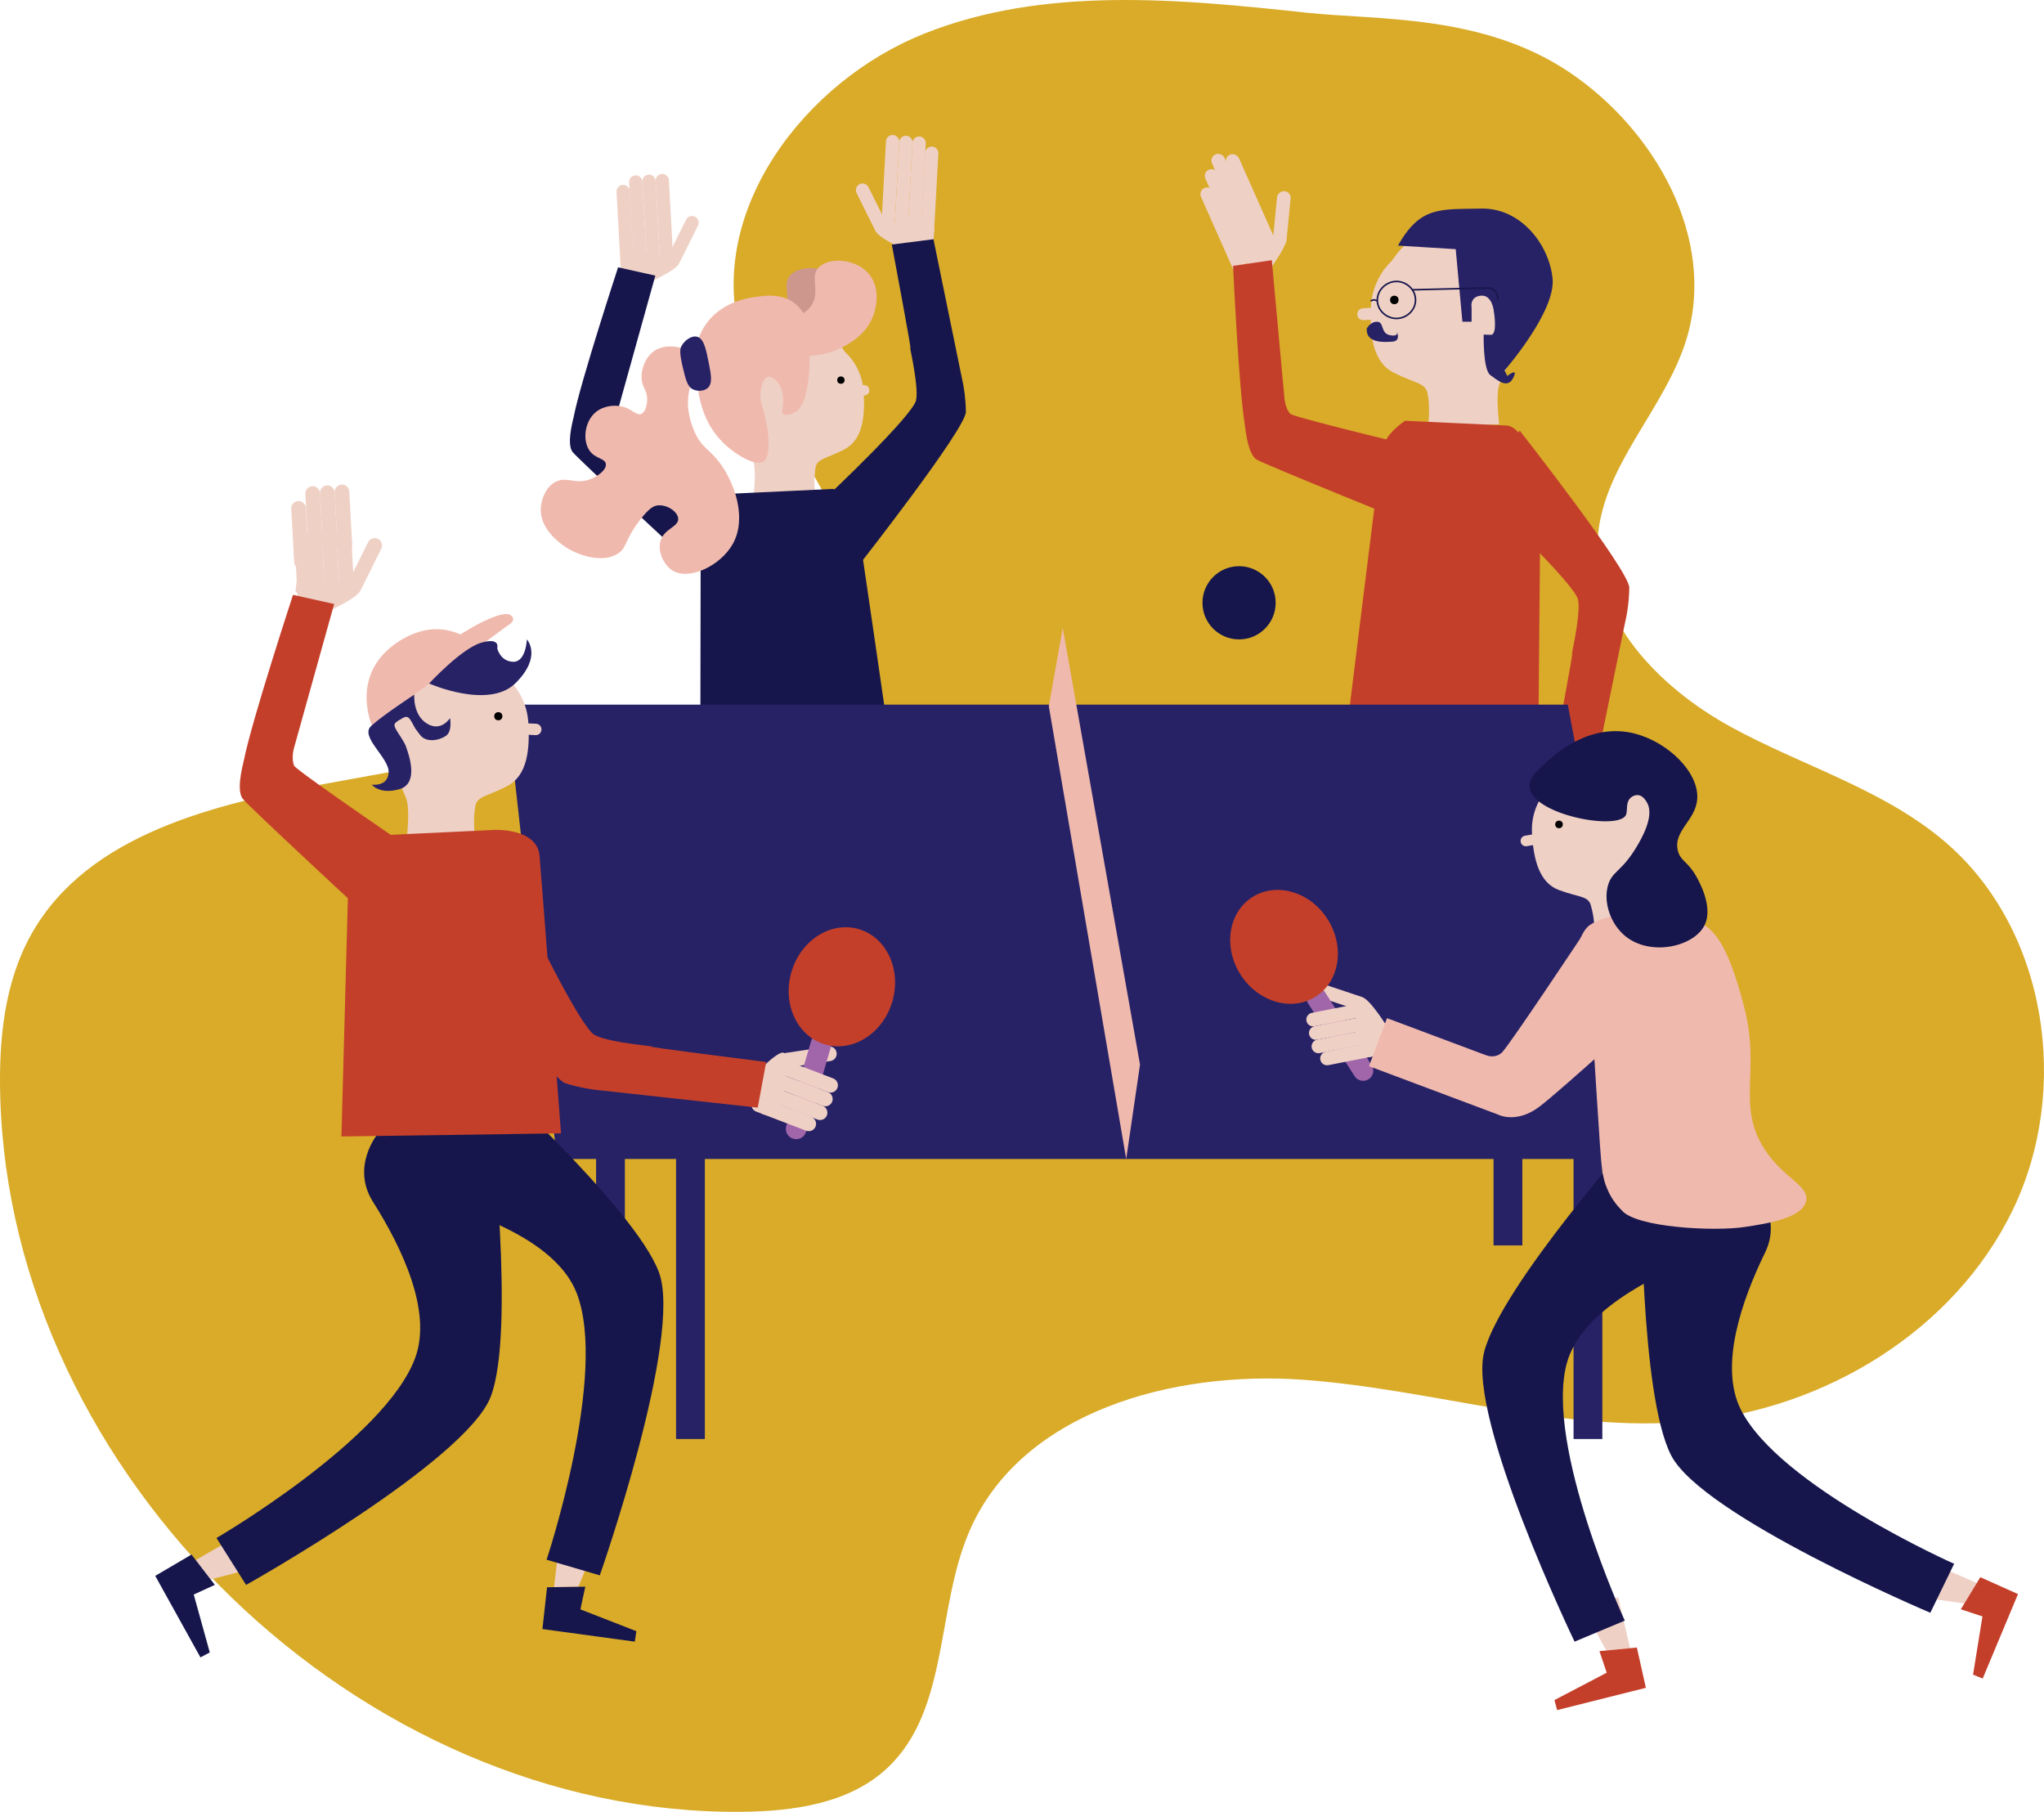 <?xml version="1.0" encoding="UTF-8"?><svg xmlns="http://www.w3.org/2000/svg" viewBox="0 0 1297.76 1150.23"><defs><style>.d{fill:#efd0c5;}.e{fill:#f0b9ad;}.f{fill:#a166aa;}.g{fill:#c43f2a;}.h{fill:#ce978e;}.i{fill:#d9ab28;}.j{fill:#16164c;}.k{fill:#272266;}.l{fill:none;stroke:#16164c;stroke-miterlimit:10;}</style></defs><g id="a"/><g id="b"><g id="c"><g><path class="i" d="M829.59,8.05c-81.36-8.72-166.52-16.99-242.56,13.22-76.04,30.21-138.24,112.26-117.04,191.29,10.1,37.69,36.8,68.42,54.33,103.28,17.53,34.87,23.96,81.57-3.29,109.52-17.18,17.63-43.08,22.9-67.31,27.29-81.89,14.88-163.8,29.77-245.69,44.65-71.61,13-152.3,32.19-188.02,95.6C2.69,623.62-.78,660.23,.13,695.49c6.22,241.56,228.7,456.66,470.33,454.73,33.16-.27,68.86-5.2,93.01-27.91,39.16-36.8,30.7-100.78,51.96-150.13,32.79-76.06,129.23-102.18,211.84-96.25,82.61,5.93,163.98,33.98,246.46,26.43,84.76-7.75,166.98-57.48,204.11-134.05,37.13-76.57,22.01-178.04-42.51-233.53-39.27-33.77-91.05-48.43-136.45-73.34-45.41-24.92-88.32-68.55-84.43-120.21,3.46-46.26,42.87-81.71,56.36-126.09,19.24-63.34-19.72-132.73-74.75-169.51-55.02-36.8-121.54-32.75-166.48-37.57"/><rect class="k" x="378.46" y="731.73" width="18.28" height="58.91"/><path class="d" d="M947.31,140.97c41.77,11.51,23.99,56.88,24.19,60.14s-18.3,36.78-20,44.46c-1.7,7.67,.36,23.76,.36,23.76l-45.23,2.76,.61-7.61s.51-8.68-.96-15.08c-1.47-6.4-7.92-6.05-21.31-12.75-13.38-6.71-15.49-23.89-14.53-42.33,.64-10.99,5.43-21.33,13.41-28.92,0,0,21.67-35.94,63.45-24.43Z"/><path class="d" d="M872.12,202.87l-6.29,.38s-3.77,.22-4-3.54c-.23-3.77,3.54-4,3.54-4l6.29-.38,.46,7.54Z"/><circle cx="885.27" cy="190.42" r="2.7"/><path class="k" d="M867.77,208.55s2.41-4.57,6.78-4.28,1.87,7.41,8,8.53c6.12,1.13,4.25-2.5,4.25-2.5,0,0,2.87,6.09-2.5,6.55s-17.19,1.2-16.53-8.3Z"/><path class="k" d="M887.57,155.92l36.68,2.25,4.25,46.08h5.83v-8.93s-1.46-6.95,5.92-7.62,8.25,10.21,8.25,10.21c0,0,2.5,14.79-2,14.65l-4.5-.15s-.5,22.37,4.25,25.75c4.75,3.38,10.87,8.88,14.5,1.75s-3.75-1.25-3.75-1.25l-1.75-3.5s32.5-37.12,30.5-58.25-19.87-45.13-45.5-44.5c-25.63,.62-38.36-1.87-52.68,23.5Z"/><path class="l" d="M874.5,191.17c-.42-6.78,5.54-12.56,12.25-12.5,6.23,.06,12,5.14,12,11.75,0,6.59-5.74,11.67-12,11.75-6.19,.08-11.87-4.74-12.25-11Z"/><path class="l" d="M896.52,183.98l47.15-1.16s7.22-1.24,7.42,7.98"/><path class="l" d="M874.5,191.17s-2.01-1.75-4.25,0"/><rect class="d" x="773.5" y="116.57" width="8.66" height="64.4" rx="4.22" ry="4.22" transform="translate(6.55 328.42) rotate(-23.94)"/><rect class="d" x="776.3" y="104.96" width="8.66" height="64.4" rx="4.22" ry="4.22" transform="translate(11.5 328.56) rotate(-23.94)"/><rect class="d" x="780.49" y="95.25" width="8.66" height="64.4" rx="4.22" ry="4.22" transform="translate(15.8 329.43) rotate(-23.94)"/><rect class="d" x="789.65" y="95.45" width="8.66" height="64.4" rx="4.22" ry="4.22" transform="translate(16.51 333.16) rotate(-23.94)"/><path class="d" d="M788.18,156.5l1.81,10.26,15.02,5.87s11.41-14.97,11.61-20.26c.2-5.28-28.44,4.13-28.44,4.13Z"/><path class="g" d="M819.46,262.95c-3.51-3.45-3.96-10.21-3.96-10.21l-8.01-87.54-24.6,3.57s3.61,78.18,7.5,101.17c1.55,13.06,3.94,19.31,7.33,21.74s99.46,41.23,99.46,41.23l15.18-46.11s-86.67-20.76-92.91-23.87Z"/><path class="g" d="M1001.94,380.76c2.06,9.96-5.92,42-3.78,34.05s-12.02,67.29-12.02,67.29l27.15,3.47,18.32-89.55c1.79-7.53,2.74-15.23,2.85-22.96-.12-11.16-69.67-99.82-69.67-99.82l-19.03,46.38s54.12,51.17,56.18,61.13Z"/><rect class="d" x="796.13" y="134.65" width="35.35" height="8.66" rx="4.22" ry="4.22" transform="translate(596.08 935.34) rotate(-84.4)"/><path class="g" d="M956.59,270.15c11.54,.55,21.61,31.88,21.61,31.88l-1.85,205.43-120.51-50.04s19.67-159.05,21.19-170.45,15.16-19.85,15.16-19.85l24.51,1.15,39.89,1.87Z"/><path class="h" d="M476.48,210.26c-14.89,5.62-22.33,5.76-22.54,8.42-.26,3.58,12.89,7.63,21.57,9.37,11.11,2.26,24.78,5.02,39.37-1.87,4.49-2.12,18.43-8.7,22.5-23.43,.68-2.38,4.22-15.16-3.72-24.39-8.51-9.85-25.68-10.42-31.88-3.72-5.76,6.28,1.7,15.06-4.69,24.37-3.25,4.7-9.02,6.88-20.62,11.25Z"/><path class="d" d="M480.94,202.85c-36.16,10.49-20.17,49.74-20.31,52.54s16.3,31.75,17.9,38.39c1.6,6.64,0,20.64,0,20.64l39.33,1.86-.63-6.6c-.32-4.38-.11-8.78,.62-13.11,1.2-5.58,6.82-5.31,18.37-11.34,11.55-6.03,13.19-20.96,12.07-36.98-.67-9.55-4.95-18.5-11.96-25.02,0,0-19.24-30.89-55.4-20.39Z"/><path class="d" d="M544.1,251.94l5.38-1c1.66-.39,2.75-1.99,2.49-3.68-.27-1.8-1.94-3.03-3.74-2.77l-5.37,1,1.23,6.45Z"/><circle cx="533.89" cy="241.31" r="2.34"/><path class="d" d="M399.87,121.36l2.72,49.55c.13,2.33-1.65,4.31-3.98,4.44h0c-2.33,.13-4.31-1.65-4.44-3.98l-2.72-49.55c-.13-2.33,1.65-4.31,3.98-4.44h0c2.33-.13,4.31,1.65,4.44,3.98Z"/><path class="d" d="M407.85,115.31l2.72,49.55c.13,2.33-1.65,4.31-3.98,4.44h0c-2.33,.13-4.31-1.65-4.44-3.98l-2.72-49.55c-.13-2.33,1.65-4.31,3.98-4.44h0c2.33-.13,4.31,1.65,4.44,3.98Z"/><path class="d" d="M416.28,114.85l2.72,49.55c.13,2.33-1.65,4.31-3.98,4.44h0c-2.33,.13-4.31-1.65-4.44-3.98l-2.72-49.55c-.13-2.33,1.65-4.31,3.98-4.44h0c2.33-.13,4.31,1.65,4.44,3.98Z"/><path class="d" d="M424.7,114.39l2.72,49.55c.13,2.33-1.65,4.31-3.98,4.44h0c-2.33,.13-4.31-1.65-4.44-3.98l-2.72-49.55c-.13-2.33,1.65-4.31,3.98-4.44h0c2.33-.13,4.31,1.65,4.44,3.98Z"/><path class="d" d="M395.06,157.48l-1.24,10.26,16.35,12.54s18.89-8.27,20.91-13.01c1.98-4.75-36.02-9.79-36.02-9.79Z"/><path class="j" d="M393.18,268.1c-2.01-4.35-.06-10.68-.06-10.68l22.96-82.45-23.64-5.26s-23.77,72.43-28.17,94.76c-3.09,12.4-3.09,18.97-.84,22.33s76.32,71.94,76.32,71.94l29.77-36.74s-71.8-48.92-76.34-53.9Z"/><path class="d" d="M584.43,150.3l2.92-53.28c.13-2.33,2.12-4.11,4.44-3.98h0c2.33,.13,4.11,2.12,3.98,4.44l-2.92,53.28c-.13,2.33-2.12,4.11-4.44,3.98h0c-2.33-.13-4.11-2.12-3.98-4.44Z"/><path class="d" d="M576.45,143.9l2.92-53.28c.13-2.33,2.12-4.11,4.44-3.98h0c2.33,.13,4.11,2.12,3.98,4.44l-2.92,53.28c-.13,2.33-2.12,4.11-4.44,3.98h0c-2.33-.13-4.11-2.12-3.98-4.44Z"/><path class="d" d="M568.04,143.44l2.92-53.28c.13-2.33,2.12-4.11,4.44-3.98h0c2.33,.13,4.11,2.12,3.98,4.44l-2.92,53.28c-.13,2.33-2.12,4.11-4.44,3.98h0c-2.33-.13-4.11-2.12-3.98-4.44Z"/><path class="d" d="M559.6,142.97l2.92-53.28c.13-2.33,2.12-4.11,4.44-3.98h0c2.33,.13,4.11,2.12,3.98,4.44l-2.92,53.28c-.13,2.33-2.12,4.11-4.44,3.98h0c-2.33-.13-4.11-2.12-3.98-4.44Z"/><path class="d" d="M591.94,136.86l1.24,10.25-16.41,12.55s-18.89-8.29-20.9-13.02c-1.96-4.75,36.07-9.77,36.07-9.77Z"/><path class="j" d="M581.65,253.98c1.97-9.71-5.79-40.93-3.72-33.18,2.07,7.75-11.71-65.57-11.71-65.57l26.45-3.35,17.86,87.25c1.72,7.32,2.64,14.81,2.73,22.33-.11,10.88-67.89,97.27-67.89,97.27l-18.54-45.18s52.85-49.86,54.83-59.58Z"/><path class="d" d="M555.44,145.87l-11.57-23.3c-1.04-2.09-.18-4.62,1.9-5.65h0c2.09-1.04,4.62-.18,5.65,1.9l11.57,23.3c1.04,2.09,.18,4.62-1.9,5.65h0c-2.09,1.04-4.62,.18-5.65-1.9Z"/><path class="d" d="M443.14,143.21l-11.57,23.3c-1.04,2.09-3.57,2.94-5.65,1.9h0c-2.09-1.04-2.94-3.57-1.9-5.65l11.57-23.3c1.04-2.09,3.57-2.94,5.65-1.9h0c2.09,1.04,2.94,3.57,1.9,5.65Z"/><path class="j" d="M466.25,313.36c-11.24,.53-21.37,24.47-21.37,24.47l-.27,156.29,117.84-39.3s-17.53-120.84-18.9-129.49c-1.38-8.65-14.57-14.95-14.57-14.95l-23.88,1.13-38.84,1.84Z"/><path class="e" d="M494.29,205.53c-14.92,5.62-22.32,5.78-22.5,8.45-.27,3.6,12.88,7.63,21.56,9.37,11.11,2.26,24.78,5.02,39.37-1.87,4.5-2.12,18.43-8.7,22.5-23.43,.69-2.38,4.22-15.16-3.72-24.37-8.51-9.85-25.68-10.42-31.88-3.72-5.76,6.28,1.7,15.06-4.69,24.37-3.24,4.7-9.04,6.88-20.64,11.21Z"/><path class="e" d="M504.54,261.8c-.67,.35-5.69,2.7-7.44,.94-.94-.97-.27-2.49,0-5.63,.15-1.62,.61-7.58-1.87-12.18-1.3-2.48-4.56-6.25-7.5-5.63-3.44,.73-4.47,7.08-4.68,8.45-.53,3.46-.21,7,.93,10.31,3.19,9.41,6.7,30.42,.94,34.73-5.04,3.77-18.38-4.29-26.26-12.19-12.8-12.85-14.95-29.13-15.94-36.57-1.54-11.72-3.41-25.83,5.63-38.45,9.85-13.76,25.85-16.22,30.01-16.87,7.34-1.13,18.61-2.88,27.19,4.69,8.98,7.91,8.53,20.38,8.43,22.5,.37,10.85,.74,41.18-9.44,45.91Z"/><path class="e" d="M438.13,245.86c-3.75,13.05,1.45,25.02,2.8,28.13,4.4,10.12,9.44,11.08,15.94,19.69,9.33,12.35,17.6,35.04,8.43,51.56-7.75,13.97-27.96,23.56-38.45,16.88-5.33-3.39-9.51-11.99-7.5-18.76,2.31-7.75,11.51-8.79,11.25-14.07-.22-4.5-7.21-9.15-13.12-8.43-2.34,.29-5.21,1.49-11.25,9.38-9.55,12.45-7.99,16.68-13.12,20.63-8.76,6.71-23.96,2.59-32.82-2.82-1.98-1.24-18.3-11.18-16.87-26.25,.47-5.09,3.16-12.78,9.37-15.94,7.29-3.71,12.83,2.17,22.5-1.87,4.42-1.85,9.76-5.67,9.38-9.38s-6.59-3.26-10.31-8.43c-4.49-6.28-3.44-18.26,3.72-24.39,4.89-4.14,11.81-4.9,16.88-3.72,6.56,1.53,9.07,6.03,12.18,4.69s3.92-6.93,3.72-10.31c-.24-3.96-1.87-5.42-2.82-8.45-2.12-6.7,.71-16.08,6.56-20.63,9.86-7.65,27.82-1.2,30.01,6.57,1.28,4.59-3.83,6.43-6.47,15.9Z"/><path class="k" d="M439.68,247.03c2.88,1.53,7.14,1.48,9.63-.69,3.27-2.89,2.18-8.42,.66-16.13-1.76-8.71-3.09-15.41-7.44-16.45-3.72-.89-8.46,2.64-10.2,6.67-.31,.78-1.13,2.85,.93,11.71,2.03,8.68,3.11,13.11,6.43,14.89Z"/><rect class="k" x="999.07" y="731.73" width="18.28" height="181.82"/><polygon class="k" points="1049.86 735.79 353.61 735.79 321.57 447.32 995.4 447.32 1049.86 735.79"/><polygon class="d" points="1224.77 991.67 1255.08 1004.96 1247.2 1017.94 1214.5 1013.31 1224.77 991.67"/><polygon class="g" points="1257.32 1001.26 1281.25 1011.99 1258.84 1065.6 1252.72 1063.14 1258.68 1026.18 1244.94 1021.65 1257.32 1001.26"/><polygon class="d" points="1027.45 1014.09 1034.94 1046.33 1019.83 1047.79 1003.97 1018.82 1027.45 1014.09"/><path class="j" d="M1079.35,798.33c-32.48,12.67-75.99,35.22-84.62,67.31-14.04,52.43,36.87,163.21,36.87,163.21l-31.89,13.34s-68.09-141.59-57.43-183.8c10.66-42.22,100.23-142.51,100.23-142.51l53.76,51.35s-13.33,29.71-16.92,31.11Z"/><path class="j" d="M1120.67,795.18c-14.91,30.56-29.17,71.86-15.52,99.46,24.07,48.68,135.55,98.12,135.55,98.12l-15.12,31.1s-144.72-61.29-164.58-99.98-18.98-173.18-18.98-173.18l71.18,2.88s18.84,18.28,7.47,41.6Z"/><polygon class="g" points="1039.26 1045.92 1044.99 1071.5 988.64 1085.64 986.93 1079.28 1020.11 1061.91 1015.51 1048.2 1039.26 1045.92"/><path class="d" d="M322.18,430.61c7.74,7.18,12.47,17.04,13.22,27.58,1.19,17.69-.58,34.18-13.34,40.84-12.75,6.66-18.96,6.35-20.26,12.51-.8,4.78-1.03,9.64-.68,14.48l.69,7.29-43.44-2.06s1.76-15.49,0-22.8c-1.76-7.31-19.91-39.33-19.77-42.4s-17.49-46.48,22.44-58.03c39.93-11.55,61.14,22.58,61.14,22.58Z"/><path class="d" d="M334.31,459.17l6.03,.29c2,.1,3.54,1.79,3.44,3.79-.1,2-1.79,3.54-3.79,3.44l-6.03-.29,.35-7.23Z"/><path class="e" d="M236.21,460.7l67.7-49.81c-2.15-2.23-4.6-4.17-7.26-5.77-8.68-5.35-24.54-10.65-44.42,2.72-30.58,20.55-16.03,52.86-16.03,52.86Z"/><path class="e" d="M285.75,423.96l36.43-26.74s6.76-3.58,1.85-6.78-22.8,7.01-22.8,7.01l-35.55,21.03,20.07,5.48Z"/><path class="k" d="M272.45,433.91s37.78,16.78,54.91-.27c17.14-17.05,7.15-27.74,7.15-27.74,0,0-.48,14.49-8.76,14.22s-10.07-8.62-10.07-8.62c0,0,2.3-7.15-10.25-3.44-12.55,3.71-32.99,25.86-32.99,25.86Z"/><path class="k" d="M263.02,440.98s-1.05,12.74,8.01,18.35c9.06,5.61,14.68-3.46,14.68-3.46,0,0,1.68,8.34-2.61,11.29-4.29,2.94-12.66,4.59-16.54-.79-3.89-5.37-1.98-2.16-4.84-7.48-1.92-3.19-2.85-5.32-7.15-2.38-5.32,2.86-4.33,3.94-3.4,6.05,.93,2.11,5.82,8.57,6.71,11.73,1.82,5.27,8.22,23.19-4.37,26.74s-17.49-2.9-17.49-2.9c0,0,10.3,1.53,10.73-7.79s-18.63-22.64-11.05-29.54,27.33-19.82,27.33-19.82Z"/><circle cx="316.38" cy="454.69" r="2.59"/><path class="d" d="M193.76,383.24h0c-2.57,.13-4.76-1.85-4.89-4.43l-1.7-34c-.13-2.57,1.85-4.76,4.43-4.89h0c2.57-.13,4.76,1.85,4.89,4.43l1.7,34c.13,2.57-1.85,4.76-4.43,4.89Z"/><path class="d" d="M201.82,379.33h0c-2.57,.14-4.77-1.83-4.91-4.4l-1.86-33.95c-.14-2.57,1.83-4.77,4.4-4.91h0c2.57-.14,4.77,1.83,4.91,4.4l1.86,33.95c.14,2.57-1.83,4.77-4.4,4.91Z"/><path class="d" d="M211.12,378.81h0c-2.57,.14-4.77-1.83-4.91-4.4l-1.86-33.95c-.14-2.57,1.83-4.77,4.4-4.91h0c2.57-.14,4.77,1.83,4.91,4.4l1.86,33.95c.14,2.57-1.83,4.77-4.4,4.91Z"/><path class="d" d="M220.42,378.31h0c-2.57,.14-4.77-1.83-4.91-4.4l-1.86-33.95c-.14-2.57,1.83-4.77,4.4-4.91h0c2.57-.14,4.77,1.83,4.91,4.4l1.86,33.95c.14,2.57-1.83,4.77-4.4,4.91Z"/><path class="d" d="M228.73,374.99c-2.22,5.24-23.1,14.38-23.1,14.38l-18.05-13.86,1.36-11.32s42.02,5.55,39.79,10.8Z"/><path class="g" d="M271.18,545.85l-32.89,40.59s-81.82-75.75-84.3-79.49-2.48-10.98,.94-24.68c4.86-24.61,31.12-104.63,31.12-104.63l26.11,5.8-25.4,91.08s-2.13,6.97,.07,11.79c5.06,5.54,84.35,59.54,84.35,59.54Z"/><path class="d" d="M496.94,668.2c-5.67,.52-20.75,17.6-20.75,17.6l7.66,21.45,11.2,2.17s7.51-41.73,1.88-41.22Z"/><path class="d" d="M531.18,668.28h0c.39,2.55-1.37,4.93-3.91,5.31l-28.43,4.31c-2.55,.39-4.93-1.37-5.31-3.91h0c-.39-2.55,1.37-4.93,3.91-5.31l28.43-4.31c2.55-.39,4.93,1.37,5.31,3.91Z"/><path class="d" d="M223.04,376.18h0c-2.31-1.14-3.25-3.94-2.1-6.25l12.77-25.73c1.14-2.31,3.94-3.25,6.25-2.1h0c2.31,1.14,3.25,3.94,2.1,6.25l-12.77,25.73c-1.14,2.31-3.94,3.25-6.25,2.1Z"/><path class="d" d="M981.7,501.77c-6.32,7.54-9.55,17.19-9.03,27.02,.89,16.49,4.46,31.52,17.01,36.2,12.56,4.68,18.27,3.7,20.2,9.24,1.31,4.33,2.1,8.79,2.34,13.3l.2,6.82,39.91-6.9s-3.42-14.04-2.66-21.06,13.88-38.61,13.39-41.47,10.84-44.93-27.42-51.05c-38.25-6.12-53.94,27.9-53.94,27.9Z"/><path class="d" d="M973.78,529.58l-5.55,.96c-1.84,.32-3.06,2.07-2.74,3.91,.32,1.84,2.07,3.06,3.91,2.74l5.55-.96-1.17-6.65Z"/><circle cx="989.83" cy="523.37" r="2.41"/><path class="e" d="M1029.6,768.28c8.83,11.03,58.71,13.6,78.01,10.68,14.17-2.14,36.65-5.53,39.11-16.45,2.21-9.83-14.39-14.31-26.49-33.1-17.87-27.71-2.22-49.75-12.87-90.22-9.36-36.02-17.36-48.3-28.08-53.5-4.21-2.06-7.69-2.55-14.63-3.51-14.65-2.11-40.01-4.91-55.18,5.05-15.18,9.97-15.5,80.84-15.5,80.84l17.98-1.39s2.41,39.04,3.81,59.21c1.03,15.64,1.95,22.55,4.39,28.08,2.09,5.39,5.31,10.27,9.45,14.3Z"/><path class="j" d="M1037.98,465.71c-28.01-7.15-49.8,12.44-56.01,18.02s-11.42,10.27-10.88,15.93c1.68,17.55,55.77,27.71,61.12,17.94,1.53-2.8-.44-8.19,3.29-11.3,1.26-1.09,2.9-1.65,4.56-1.56,3.3,.36,5.23,4.04,5.85,5.15,4.49,8.52-3.79,22.69-6.86,27.8-9.55,15.96-15.57,15.21-18.15,24.51-2.98,10.82,1.7,24.36,10.87,31.96,16,13.26,43.91,6.95,50.58-7.02,5.53-11.58-3.78-27.98-5.37-30.77-5.58-9.84-10.06-9.64-11.7-16.38-3.02-12.65,11.33-18.99,12.31-32.76,1.22-16.84-18.51-36.1-39.61-41.5Z"/><path class="d" d="M864.88,633.04c5.13,1.37,16.26,19.44,16.26,19.44l-10.44,18.48-10.62,.22s-.26-39.49,4.8-38.13Z"/><path class="d" d="M866.73,638.15h0c-.76,2.27-3.22,3.51-5.49,2.75l-25.38-8.45c-2.27-.76-3.51-3.22-2.75-5.49h0c.76-2.27,3.22-3.51,5.49-2.75l25.38,8.45c2.27,.76,3.51,3.22,2.75,5.49Z"/><path class="f" d="M832.41,627.96h0c3-1.91,6.97-1.04,8.89,1.96l29.6,46.34c1.91,3,1.04,6.97-1.96,8.89h0c-3,1.91-6.97,1.04-8.89-1.96l-29.6-46.34c-1.91-3-1.04-6.97,1.96-8.89Z"/><ellipse class="g" cx="815.25" cy="601.1" rx="32.76" ry="37.44" transform="translate(-195.38 533.41) rotate(-32.57)"/><path class="d" d="M877.89,664.99h0c.46,2.35-1.07,4.63-3.42,5.1l-31.08,6.12c-2.35,.46-4.63-1.07-5.1-3.42h0c-.46-2.35,1.07-4.63,3.42-5.1l31.08-6.12c2.35-.46,4.63,1.07,5.1,3.42Z"/><path class="d" d="M872.42,657.34h0c.46,2.35-1.07,4.63-3.42,5.1l-31.08,6.12c-2.35,.46-4.63-1.07-5.1-3.42h0c-.46-2.35,1.07-4.63,3.42-5.1l31.08-6.12c2.35-.46,4.63,1.07,5.1,3.42Z"/><path class="d" d="M870.76,648.84h0c.46,2.35-1.07,4.63-3.42,5.1l-31.08,6.12c-2.35,.46-4.63-1.07-5.1-3.42h0c-.46-2.35,1.07-4.63,3.42-5.1l31.08-6.12c2.35-.46,4.63,1.07,5.1,3.42Z"/><path class="d" d="M869.08,640.31h0c.46,2.35-1.07,4.63-3.42,5.1l-31.08,6.12c-2.35,.46-4.63-1.07-5.1-3.42h0c-.46-2.35,1.07-4.63,3.42-5.1l31.08-6.12c2.35-.46,4.63,1.07,5.1,3.42Z"/><path class="e" d="M1006.42,591.16l43.52,47.3s-57.58,52.66-72.41,63.99c-14.83,11.34-26.54,5.07-26.54,5.07l-81.8-30.67,11.43-30.48,62.49,23.4c4.62,1.74,7.98,.62,10.36-1.46,4-3.44,52.96-77.15,52.96-77.15Z"/><polygon class="e" points="723.81 675.86 715.04 735.79 665.91 448.34 674.74 398.57 723.81 675.86"/><path class="f" d="M523.07,656.62h0c3.47,1.02,5.47,4.66,4.45,8.13l-15.73,53.75c-1.02,3.47-4.66,5.47-8.13,4.45h0c-3.47-1.02-5.47-4.66-4.45-8.13l15.73-53.75c1.02-3.47,4.66-5.47,8.13-4.45Z"/><ellipse class="g" cx="534.51" cy="626.44" rx="38.14" ry="33.37" transform="translate(-216.82 963.52) rotate(-73.69)"/><path class="d" d="M517.84,715.13h0c-.92,2.4-3.61,3.61-6.02,2.69l-31.75-12.15c-2.4-.92-3.61-3.61-2.69-6.02h0c.92-2.4,3.61-3.61,6.02-2.69l31.75,12.15c2.4,.92,3.61,3.61,2.69,6.02Z"/><path class="d" d="M525.03,708.05h0c-.92,2.4-3.61,3.61-6.02,2.69l-31.75-12.15c-2.4-.92-3.61-3.61-2.69-6.02h0c.92-2.4,3.61-3.61,6.02-2.69l31.75,12.15c2.4,.92,3.61,3.61,2.69,6.02Z"/><path class="d" d="M528.37,699.35h0c-.92,2.4-3.61,3.61-6.02,2.69l-31.75-12.15c-2.4-.92-3.61-3.61-2.69-6.02h0c.92-2.4,3.61-3.61,6.02-2.69l31.75,12.15c2.4,.92,3.61,3.61,2.69,6.02Z"/><path class="d" d="M531.69,690.64h0c-.92,2.4-3.61,3.61-6.02,2.69l-31.75-12.15c-2.4-.92-3.61-3.61-2.69-6.02h0c.92-2.4,3.61-3.61,6.02-2.69l31.75,12.15c2.4,.92,3.61,3.61,2.69,6.02Z"/><path class="g" d="M333.34,579.22l-53.78,4.24s67.93,100.43,79.38,104.23c7.93,2.46,16.1,4.05,24.37,4.74l97.78,10.73,5.37-28.96s-81.75-10.25-72.91-9.82c8.84,.43-26.59-2-36.12-7.39-9.53-5.39-44.09-77.77-44.09-77.77Z"/><polygon class="d" points="153.47 973.53 124.28 990.4 133.71 1002.65 166.29 994.28 153.47 973.53"/><polygon class="j" points="121.59 986.89 98.57 1000.43 127.26 1052.19 133.19 1049.03 123.01 1012.28 136.4 1006.14 121.59 986.89"/><polygon class="d" points="355.72 974.12 351.75 1007.58 367.2 1007.37 380.02 976.26 355.72 974.12"/><path class="j" d="M272.91,762.19c34.3,9.19,80.87,27.14,93.2,58.64,20.15,51.49-19.07,169.34-19.07,169.34l33.77,9.94s53.04-151.03,37.53-192.5-117.4-133.07-117.4-133.07l-48.66,58.04s16.82,28.59,20.62,29.6Z"/><path class="j" d="M236.81,762.97c18.52,29.27,37.59,69.47,26.86,98.91-18.91,51.97-126.22,114.51-126.22,114.51l18.79,29.79s139.62-78.26,155.38-119.65c15.75-41.39-.2-177.45-.2-177.45l-71.72,10.89s-17.02,20.66-2.9,42.99Z"/><polygon class="j" points="347.33 1007.65 344.39 1034.19 403.03 1042.19 404.04 1035.55 368.51 1021.7 371.61 1007.31 347.33 1007.65"/><path class="g" d="M287.68,528.11l26.37-1.25s27-1.32,28.52,16.52c1.51,17.84,13.63,176.12,13.63,176.12l-139.43,1.98,4.45-164.31s11.19-26.44,23.6-27.03l42.87-2.03Z"/><circle class="j" cx="786.7" cy="382.68" r="23.24"/><rect class="k" x="429.24" y="731.73" width="18.28" height="181.82"/><rect class="k" x="948.28" y="731.73" width="18.28" height="58.91"/><path class="d" d="M191.69,361.36h0c-2.57,.14-4.77-1.83-4.91-4.4l-1.86-33.95c-.14-2.57,1.83-4.77,4.4-4.91h0c2.57-.14,4.77,1.83,4.91,4.4l1.86,33.95c.14,2.57-1.83,4.77-4.4,4.91Z"/><path class="d" d="M200.62,351.92h0c-2.57,.14-4.77-1.83-4.91-4.4l-1.86-33.95c-.14-2.57,1.83-4.77,4.4-4.91h0c2.57-.14,4.77,1.83,4.91,4.4l1.86,33.95c.14,2.57-1.83,4.77-4.4,4.91Z"/><path class="d" d="M209.92,351.4h0c-2.57,.14-4.77-1.83-4.91-4.4l-1.86-33.95c-.14-2.57,1.83-4.77,4.4-4.91h0c2.57-.14,4.77,1.83,4.91,4.4l1.86,33.95c.14,2.57-1.83,4.77-4.4,4.91Z"/><path class="d" d="M219.23,350.9h0c-2.57,.14-4.77-1.83-4.91-4.4l-1.86-33.95c-.14-2.57,1.83-4.77,4.4-4.91h0c2.57-.14,4.77,1.83,4.91,4.4l1.86,33.95c.14,2.57-1.83,4.77-4.4,4.91Z"/></g></g></g></svg>